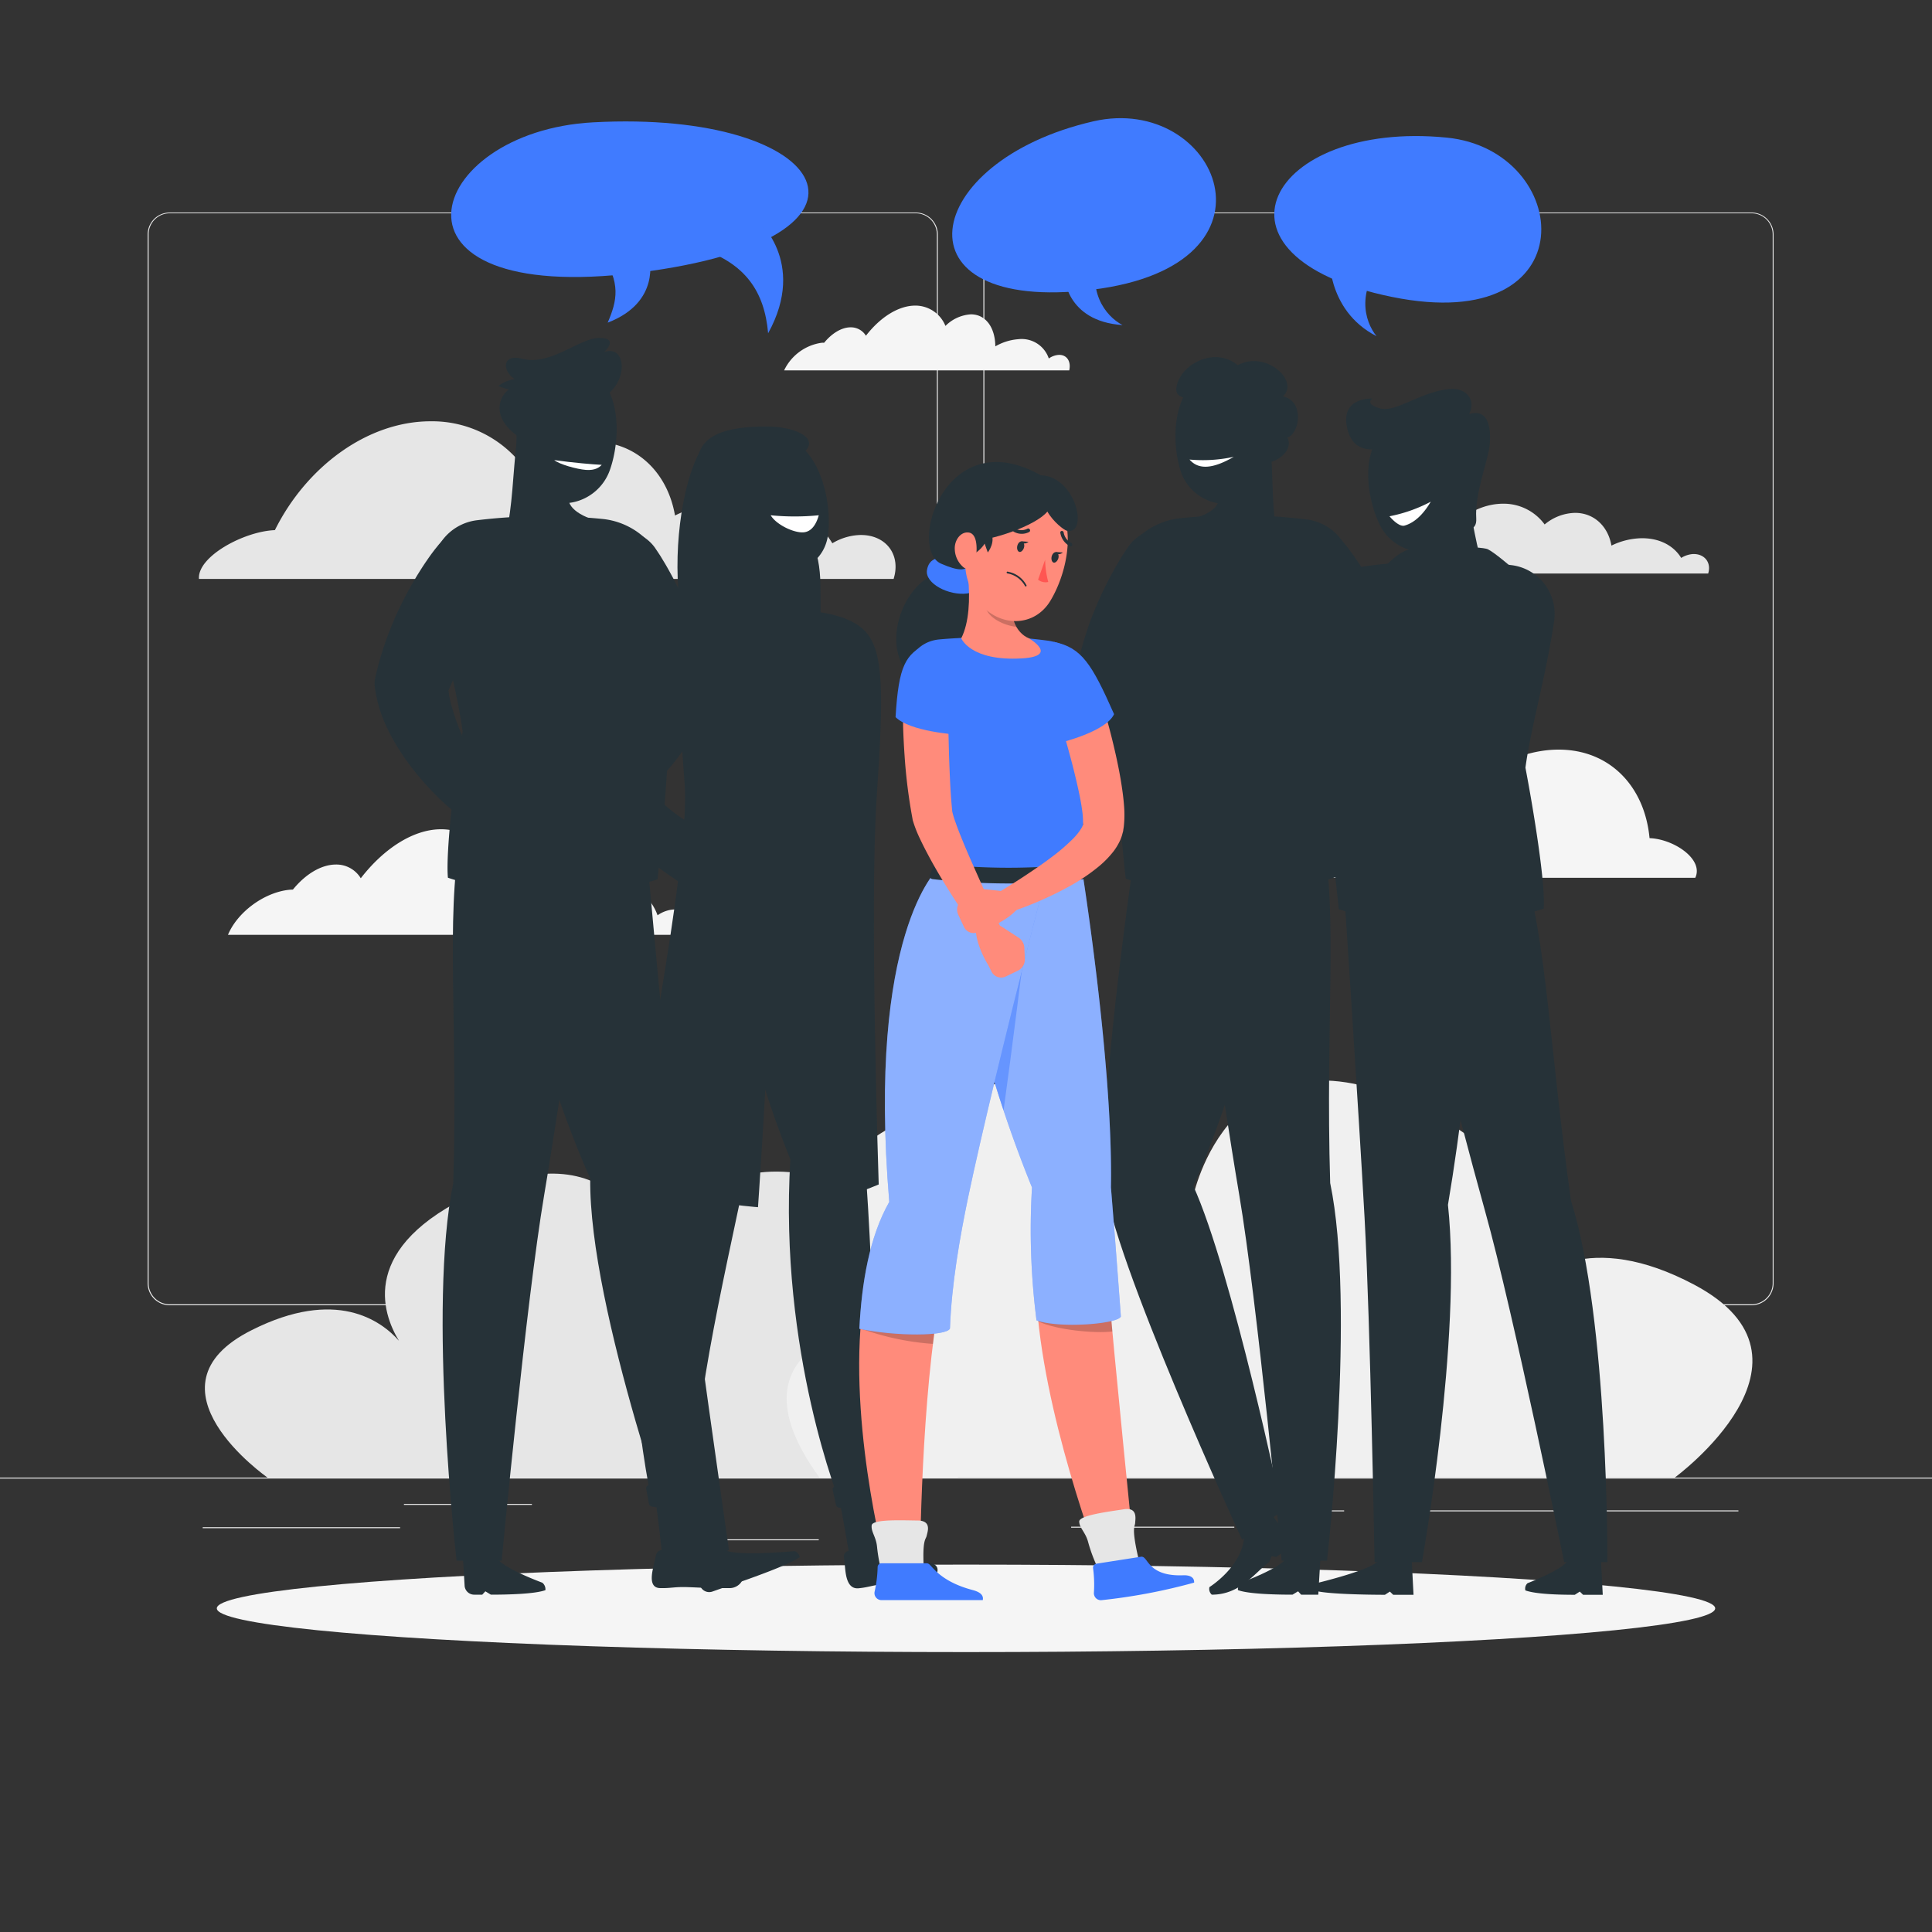 <svg xmlns="http://www.w3.org/2000/svg" viewBox="0 0 500 500"><rect x="0" y="0" width="500" height="500" fill="#333333" stroke="none"/><g id="freepik--background-complete--inject-66"><rect y="382.4" width="500" height="0.25" style="fill:#ebebeb"></rect><rect x="104.54" y="389.21" width="33.12" height="0.25" style="fill:#ebebeb"></rect><rect x="171.14" y="398.37" width="40.75" height="0.25" style="fill:#ebebeb"></rect><rect x="52.46" y="395.24" width="51.08" height="0.25" style="fill:#ebebeb"></rect><rect x="356.76" y="390.89" width="93.14" height="0.25" style="fill:#ebebeb"></rect><rect x="341.53" y="390.89" width="6.33" height="0.25" style="fill:#ebebeb"></rect><rect x="277.21" y="395.11" width="42.23" height="0.25" style="fill:#ebebeb"></rect><path d="M237,337.8H43.91a5.71,5.71,0,0,1-5.7-5.71V60.66A5.71,5.71,0,0,1,43.91,55H237a5.71,5.71,0,0,1,5.71,5.71V332.09A5.71,5.71,0,0,1,237,337.8ZM43.91,55.2a5.46,5.46,0,0,0-5.45,5.46V332.09a5.46,5.46,0,0,0,5.45,5.46H237a5.47,5.47,0,0,0,5.46-5.46V60.66A5.47,5.47,0,0,0,237,55.2Z" style="fill:#ebebeb"></path><path d="M453.31,337.8H260.21a5.72,5.72,0,0,1-5.71-5.71V60.66A5.72,5.72,0,0,1,260.21,55h193.1A5.71,5.71,0,0,1,459,60.66V332.09A5.71,5.71,0,0,1,453.31,337.8ZM260.21,55.2a5.47,5.47,0,0,0-5.46,5.46V332.09a5.47,5.47,0,0,0,5.46,5.46h193.1a5.47,5.47,0,0,0,5.46-5.46V60.66a5.47,5.47,0,0,0-5.46-5.46Z" style="fill:#ebebeb"></path><path d="M229.34,350.68s45.23-18.52-2.22-40.68S169.88,327,169.88,327s-7.59-36.25-46.81-18.26c-30.26,13.89-24.18,31.11-19.82,38.25-4.64-5.24-16.3-13.72-38.06-2.78C35.62,359,69.25,382.4,69.25,382.4H247.84C270.61,352.71,229.34,350.68,229.34,350.68Z" style="fill:#e6e6e6"></path><path d="M235,341s-56.06-24.18,2.74-53.11S308.7,310,308.7,310s9.41-47.32,58-23.83c37.51,18.12,30,40.6,24.57,49.93,5.75-6.85,20.2-17.91,47.16-3.64,36.66,19.41-5,49.93-5,49.93H212.08C183.86,343.64,235,341,235,341Z" style="fill:#f0f0f0"></path><path d="M371.13,142.85c3.62-7.29,10.65-12.49,17.86-12.49a13.1,13.1,0,0,1,10.76,5.37,12.68,12.68,0,0,1,7.89-3c4.92,0,8.54,3.51,9.4,8.47a18.52,18.52,0,0,1,7.25-1.89c4.91-.22,8.8,1.79,10.8,5.08a6.58,6.58,0,0,1,3-1c2.83-.13,4.66,1.91,4.11,4.55l-.12.49h-79.7C362.23,145.86,367.61,143,371.13,142.85Z" style="fill:#e6e6e6"></path><path d="M71.14,137.2c8.17-16.45,24-28.17,40.3-28.17a29.54,29.54,0,0,1,24.27,12.12,28.48,28.48,0,0,1,17.79-6.84c11.1,0,19.27,7.92,21.19,19.1a42,42,0,0,1,16.36-4.26c11.08-.51,19.85,4,24.36,11.45a14.87,14.87,0,0,1,6.85-2.13c6.39-.29,10.53,4.31,9.29,10.26-.08.37-.18.73-.28,1.09H51.49C51.07,144,63.2,137.49,71.14,137.2Z" style="fill:#e6e6e6"></path><path d="M426.9,216.91C425.66,203.53,416.62,194,403.38,194c-8.3,0-16.73,3.75-23.72,9.86a15.39,15.39,0,0,0-12.22-5.57c-9,0-18.28,6.45-23.53,15.54a25.1,25.1,0,0,0-11.9-3.47,31.92,31.92,0,0,0-23.58,9.32,8.55,8.55,0,0,0-4.87-1.74,10.86,10.86,0,0,0-10.93,8.35c-.05.3-.09.6-.13.89H438.73C441,222.44,433.26,217.15,426.9,216.91Z" style="fill:#f5f5f5"></path><path d="M74.74,230.29a9.83,9.83,0,0,1,1.06-.06c3.25-4,7.33-6.49,11.16-6.49a7.39,7.39,0,0,1,6.41,3.55c5.94-7.68,13.61-12.68,20.78-12.68,5.79,0,10.19,3.25,12.65,8.55,3.35-3,7.11-4.82,10.69-4.82,6.3,0,10.21,5.58,10.28,13.46h0a22.56,22.56,0,0,1,9.66-3c6.31-.35,10.86,2.86,12.75,8.08a8.1,8.1,0,0,1,4.07-1.5c3.45-.19,5.37,2.69,4.52,6.55H59C61.45,236.06,68.3,231,74.74,230.29Z" style="fill:#f5f5f5"></path><path d="M212.63,88.71a4.82,4.82,0,0,1,.65,0c2-2.44,4.51-4,6.87-4a4.56,4.56,0,0,1,3.95,2.18c3.65-4.73,8.37-7.8,12.79-7.8a8.38,8.38,0,0,1,7.79,5.26,10.2,10.2,0,0,1,6.58-3c3.88,0,6.28,3.44,6.33,8.29h0a13.94,13.94,0,0,1,6-1.86,7.4,7.4,0,0,1,7.84,5,4.94,4.94,0,0,1,2.51-.93c2.13-.12,3.31,1.66,2.78,4H202.93A12.75,12.75,0,0,1,212.63,88.71Z" style="fill:#f5f5f5"></path></g><g id="freepik--Shadow--inject-66"><ellipse id="freepik--path--inject-66" cx="250" cy="416.24" rx="193.89" ry="11.32" style="fill:#f5f5f5"></ellipse></g><g id="freepik--People--inject-66"><path d="M130.11,154.05l-2,2.92-2.05,3.17c-1.37,2.12-2.65,4.3-3.92,6.46s-2.43,4.37-3.54,6.57-2.07,4.41-3,6.63l.37-3.39a20.07,20.07,0,0,0,.75,5.72,58.21,58.21,0,0,0,2.31,6.9c.92,2.38,2,4.78,3.14,7.2.57,1.21,1.14,2.43,1.75,3.64l1.75,3.58.16.34a5.31,5.31,0,0,1-8.14,6.42c-1.28-1.05-2.36-2-3.48-3.06s-2.16-2.11-3.19-3.23a72.91,72.91,0,0,1-5.85-7.12c-.91-1.27-1.77-2.61-2.61-4a42.11,42.11,0,0,1-2.35-4.37A34.61,34.61,0,0,1,97,177.78a6.85,6.85,0,0,1,.13-2.44l.24-1a76,76,0,0,1,2.68-9c.52-1.47,1.1-2.89,1.68-4.32s1.24-2.8,1.91-4.17c1.32-2.75,2.8-5.4,4.36-8,.81-1.29,1.61-2.58,2.49-3.83.43-.63.87-1.26,1.33-1.88l.72-.95.81-1a10.55,10.55,0,0,1,17.11,12.31Z" style="fill:#263238"></path><path d="M152,153.59l1.76,3,1.84,3.29c1.23,2.2,2.37,4.46,3.5,6.7s2.13,4.52,3.1,6.78,1.78,4.54,2.54,6.81l-.14-3.4a20.26,20.26,0,0,1-1.12,5.65,58,58,0,0,1-2.75,6.74c-1.08,2.31-2.32,4.64-3.6,7-.65,1.17-1.3,2.35-2,3.52l-2,3.46-.19.33a5.31,5.31,0,0,0,7.71,6.94c1.35-1,2.49-1.85,3.67-2.83s2.3-2,3.4-3a73.43,73.43,0,0,0,6.29-6.73c1-1.21,1.94-2.49,2.86-3.81a40,40,0,0,0,2.64-4.21,34.78,34.78,0,0,0,3.93-10.43,6.68,6.68,0,0,0,0-2.44l-.17-1a76.67,76.67,0,0,0-2.09-9.19c-.43-1.5-.91-2.95-1.4-4.42s-1.06-2.87-1.64-4.28c-1.13-2.83-2.44-5.57-3.83-8.26-.72-1.33-1.44-2.67-2.23-4-.4-.65-.79-1.31-1.21-2l-.66-1-.74-1.1A10.55,10.55,0,0,0,151.69,153Z" style="fill:#263238"></path><path d="M140.35,409.6s-10.27-3.77-11.61-6.3h-8.91l.41,7.07a2.48,2.48,0,0,0,2.48,2.33h2.09l.8-.87,1.43.87c4.44,0,11.37-.17,14.11-1.17A2.19,2.19,0,0,0,140.35,409.6Z" style="fill:#263238"></path><path d="M117.3,306.25c1.24-41.29-2-68.89,1.86-89.24l35.73-.52s-9.44,65.51-14.06,92.78-11,94.64-11,94.64H118.16S110.65,338.19,117.3,306.25Z" style="fill:#263238"></path><path d="M205.66,401.43s-16.32,1.52-18.25-.49L179,403.78l2.18,6.56a2.49,2.49,0,0,0,3.14,1.57l2.84-1,.54-1.09,1.58.37c4.21-1.42,15.34-5.35,17.67-7.2A2,2,0,0,0,205.66,401.43Z" style="fill:#263238"></path><path d="M152.75,305c-17.14-38.37-25.23-88.13-25.23-88.13l39-5.49s5.89,66.52,9.14,94.28c3.38,28.87,13,95.51,13,95.51l-12.12,4.09S152.34,338.85,152.75,305Z" style="fill:#263238"></path><path d="M123.42,134.64a148.11,148.11,0,0,1,32.65-.32,19,19,0,0,1,16.86,17.14c1.7,18.28.39,47.13-2.76,76.09-27.47,9.22-54.25-.4-54.25-.4-.61-6.33,1.7-26.75,3.82-37.81-1.56-11.42-5.52-24.49-7.75-39.65A13.18,13.18,0,0,1,123.42,134.64Z" style="fill:#263238"></path><path d="M133.66,114.71c-.87,7.53-1.1,17.09-2.61,22.74,4.06,3,10.5,6.59,18.43,5.59s5.89-6.21,3.45-8.75c-6-2.24-6.56-5.12-5.45-7.82Z" style="fill:#263238"></path><path d="M134,106.34c-.44,9.09-1.16,14.4,2.9,19.5,6.11,7.68,17.75,4.67,20.91-4.13,2.84-7.92,3.09-21.47-5.38-26A12.55,12.55,0,0,0,134,106.34Z" style="fill:#263238"></path><path d="M143.43,119.07c4.5.65,10.46,1.16,12.29,1.23-.54.61-1.67,1.5-4.09,1.31S144.76,120.16,143.43,119.07Z" style="fill:#fff"></path><path d="M140.08,114.56c3.43-.76,2.68-1.88,2.68-1.88s-2-3.35-2-5.09,3.12-4.75,2.64-6.78S133.85,96,129,99.89a12.87,12.87,0,0,0,2.74.87,6,6,0,0,0-2.26,6.33C130.46,111.26,136.42,115.37,140.08,114.56Z" style="fill:#263238"></path><path d="M134.57,98.78c4.54,1.51,17,7.62,22.58,3.35s4.63-13-.82-11c0,0,4.11-3.7-1.27-3.67-5.07,0-12.57,7.27-19.8,5.4C129.1,91.26,130.09,97.28,134.57,98.78Z" style="fill:#263238"></path><path d="M181.09,116.87c-7.78,14.26-12.5,63.07,18.72,79.17-15.25-30,3.7-42.28-7.65-61.75C187.24,131.49,181.09,116.87,181.09,116.87Z" style="fill:#263238"></path><path d="M191.15,121.91c-3.79,15.8-1,59.75,33.39,67.14-22.56-25-3.43-40.12-19.47-56C199.59,131.68,191.15,121.91,191.15,121.91Z" style="fill:#263238"></path><path d="M179.14,380.23l-10.58.78c1.46,8.42,2.84,21.72,2.84,21.72h8.39S178.83,386,179.14,380.23Z" style="fill:#263238"></path><path d="M226.17,380.38l-10.52.3c2,8.52,4.18,21.93,4.18,21.93l8.37.37S226.22,386.15,226.17,380.38Z" style="fill:#263238"></path><path d="M188.87,411c-7.29,0-6.77-.11-10.88-.25-3.51-.12-4.32.32-7.14.25-2.36-.05-2.44-2.3-1.9-4.89.2-1,.51-2.16.8-3.59a1.75,1.75,0,0,1,1.73-1.41H180a2,2,0,0,1,1.61.81,12.3,12.3,0,0,0,8.47,4.76C194.05,407.25,191.77,411,188.87,411Z" style="fill:#263238"></path><path d="M240.13,408.78c-7.23.92-6.75.74-10.87,1.12-3.53.32-4.19.85-7,1.14-2.36.25-3.16-1.92-3.47-4.49-.12-1-.19-2.16-.37-3.58a1.36,1.36,0,0,1,1.26-1.57l8.46-1.07a2.49,2.49,0,0,1,1.86.58,15.62,15.62,0,0,0,9.95,3.54C244,404.46,243,408.42,240.13,408.78Z" style="fill:#263238"></path><path d="M223.25,215.77s1.12,51.55.54,84.28c2.51,30.73,3.62,89.71,3.62,89.71-.18,1.57-8.44.57-9.86-.44,0,0-16.06-39.43-13-89.27-21.09-52-14.32-84.28-14.32-84.28Z" style="fill:#263238"></path><path d="M214.27,215.77s-15.07,58.18-21,86.75c-6.27,30-15.06,67.1-13.31,87-1.68,1-7.68,1.06-11.08,0,0,0-12.9-56.82,3.51-85.71-5.94-71.07,12.86-88.07,12.86-88.07Z" style="fill:#263238"></path><path d="M180.63,385.4a28.74,28.74,0,0,0,.51,4.1.83.83,0,0,1-.69,1c-4,.65-9.93-.29-11.8-.62a.87.87,0,0,1-.7-.71l-.72-3.83a.83.83,0,0,1,.83-1l11.71.22A.87.87,0,0,1,180.63,385.4Z" style="fill:#263238"></path><path d="M228.41,385.47c.06,1.07.18,3,.33,4.4a.82.82,0,0,1-.75.9,59.65,59.65,0,0,1-10.9-.6.88.88,0,0,1-.73-.69l-.86-3.87a.83.83,0,0,1,.81-1l11.23,0A.87.87,0,0,1,228.41,385.47Z" style="fill:#263238"></path><path d="M226.78,172.17a157.88,157.88,0,0,1-.25,16.93c-.31,7.35-1.93,15.08-3.91,27-4,2.36-24.38,1.38-37.41-.3.79-10.43-.5-22.34-7.56-45.8-1.64-5.44,2-10.66,7.84-11.22,1.56-.15,3.22-.27,4.91-.35a133.08,133.08,0,0,1,17.87,0c1.94.17,3.95.4,5.88.65C221.09,160,226.57,165.64,226.78,172.17Z" style="fill:#263238"></path><path d="M191.66,138.3c1.55,5.75,3.46,16.28-.28,20.12,0,0,4.93,5.55,14.84,8.37,7-4,3-8.37,3-8.37-6.52-1.53-6.71-6.29-5.93-10.75Z" style="fill:#263238"></path><path d="M191,157.52s6.77,6,8.78,20.49c3.85,27.67-3.61,134.41-3.61,134.41S173,310.89,164,303.14c-.42-7.75,14.55-79.13,13.23-99.62s-3.85-38.34-1.2-42.2S191,157.52,191,157.52Z" style="fill:#263238"></path><path d="M208.76,158.1c10.3,13.22.31,93.06-2.67,154.75,9.15-1.1,21.32-6.31,21.32-6.31s-2.42-72.67-.51-100.43,1.65-37.43-2.82-42.55S208.76,158.1,208.76,158.1Z" style="fill:#263238"></path><path d="M186.75,126.77c1.74,9.28,2.28,13.23,7.58,17.68,8,6.7,18.91,3.16,20-6.3.94-8.52-2.07-22.27-11.64-25.34A12.1,12.1,0,0,0,186.75,126.77Z" style="fill:#263238"></path><path d="M199.45,133.35a63,63,0,0,0,12.45,0c-.48,1.69-1.53,4.26-4,4.42S200.9,135.8,199.45,133.35Z" style="fill:#fff"></path><path d="M190.16,133.18c2.82-5.8,5.8-11.2,4.39-13.16s-8.28-5-11.6-1.72c-5,4.85-.46,14.8,2.47,15.66A5,5,0,0,0,190.16,133.18Z" style="fill:#263238"></path><path d="M192.46,119.08c7.53,2.62,13.76-5.55,16-2.39,3.38-3.64-3.16-6.31-10.09-6.31-9.66,0-19.64,1.77-17.55,12.21C182.14,129.16,192.46,119.08,192.46,119.08Z" style="fill:#263238"></path><path d="M185.42,171.6c-.12.1-.45.41-.69.64l-.79.79c-.53.53-1.05,1.11-1.57,1.69-1.48,1.65-3.85,3.69-3.74,6.16a16.62,16.62,0,0,1,.16,3.23,7.31,7.31,0,0,1-1.27,2.83c-3.4,5.17-8.62,9.8-9.41,16.41l0,.27s0,.07,0,0v0a.85.85,0,0,0,0-.16c0-.07,0-.09,0-.05a2.82,2.82,0,0,0,.3.73,13.65,13.65,0,0,0,2,2.59,37.92,37.92,0,0,0,6.35,5.21,75.71,75.71,0,0,0,7.53,4.41c1.3.68,2.64,1.29,4,1.91s2.73,1.2,4,1.65l-6.32,14.66c-.8-.44-1.45-.84-2.17-1.27l-2.08-1.24c-1.39-.84-2.74-1.72-4.11-2.6-2.72-1.76-5.42-3.58-8.08-5.61a56.37,56.37,0,0,1-7.84-7,24.53,24.53,0,0,1-3.67-5.18,16.69,16.69,0,0,1-1.46-3.95,13.56,13.56,0,0,1-.33-2.6,14.4,14.4,0,0,1,0-1.46l0-.38,0-.18V203l.05-.38a68.24,68.24,0,0,1,7.48-22.87,97.57,97.57,0,0,1,6-9.93q1.62-2.38,3.37-4.66c.59-.76,1.19-1.5,1.81-2.26l.95-1.13c.34-.4.6-.72,1.08-1.23Z" style="fill:#263238"></path><path d="M331.44,153.85l1.95,2.93,2.06,3.16c1.37,2.13,2.65,4.31,3.92,6.47s2.43,4.37,3.54,6.57,2.07,4.42,3,6.64l-.37-3.39a20.07,20.07,0,0,1-.75,5.72,57.74,57.74,0,0,1-2.31,6.91c-.92,2.38-2,4.78-3.14,7.2-.57,1.21-1.14,2.43-1.75,3.64l-1.75,3.59-.17.34a5.31,5.31,0,0,0,8.15,6.43c1.28-1.06,2.37-2,3.48-3.07s2.17-2.11,3.2-3.23a73.31,73.31,0,0,0,5.85-7.13c.91-1.27,1.77-2.61,2.61-4a44.14,44.14,0,0,0,2.36-4.37,34.59,34.59,0,0,0,3.25-10.67,6.85,6.85,0,0,0-.14-2.44l-.23-.95a76.14,76.14,0,0,0-2.68-9c-.53-1.47-1.11-2.89-1.69-4.32s-1.24-2.81-1.91-4.17c-1.32-2.76-2.8-5.41-4.37-8-.8-1.28-1.6-2.57-2.48-3.82-.44-.63-.87-1.26-1.34-1.89L349,142l-.82-1.05a10.55,10.55,0,0,0-17.12,12.32Z" style="fill:#263238"></path><path d="M309.5,153.39l-1.76,3.05-1.85,3.29c-1.23,2.21-2.37,4.47-3.5,6.71s-2.14,4.52-3.1,6.79-1.78,4.54-2.55,6.81l.15-3.4a19.9,19.9,0,0,0,1.12,5.65,57.44,57.44,0,0,0,2.75,6.75c1.08,2.31,2.31,4.64,3.6,7,.65,1.17,1.3,2.35,2,3.51l2,3.47.19.33a5.31,5.31,0,0,1-7.72,6.94c-1.34-1-2.48-1.85-3.67-2.83s-2.3-2-3.4-3a73.56,73.56,0,0,1-6.29-6.74c-1-1.21-1.94-2.48-2.87-3.81a41.69,41.69,0,0,1-2.63-4.21A34.52,34.52,0,0,1,278,179.24a6.73,6.73,0,0,1,0-2.45l.17-1a76.4,76.4,0,0,1,2.09-9.2c.43-1.49.92-2.95,1.4-4.42s1.06-2.88,1.64-4.29c1.14-2.83,2.44-5.57,3.84-8.26.72-1.34,1.43-2.68,2.23-4,.4-.66.79-1.32,1.21-2l.66-1,.74-1.1a10.56,10.56,0,0,1,17.89,11.19Z" style="fill:#263238"></path><path d="M321.18,409.6s10.28-3.78,11.62-6.31h8.92l-.55,9.41h-4.43l-.8-.87-1.44.87c-4.44,0-11.38-.17-14.12-1.18A2.18,2.18,0,0,1,321.18,409.6Z" style="fill:#263238"></path><path d="M344.25,306.17c-1.24-41.33,2-68.94-1.86-89.31l-35.76-.52s9.44,65.56,14.08,92.86,11,94.7,11,94.7h11.73S350.91,338.13,344.25,306.17Z" style="fill:#263238"></path><path d="M313,410.74s8.8-5.49,9-13.43l7.25-5.18,5.51,7.62-4.46,3.2-1.2-.21-.62,1.51c-3.62,2.59-7.36,8.45-14.87,8.45A2,2,0,0,1,313,410.74Z" style="fill:#263238"></path><path d="M308.83,306.93C326,268.53,334,216.69,334,216.69L295,211.19s-10.95,72.67-9.14,94.36c1.6,19.23,35.59,92.93,35.59,92.93l10.4-7.45S318.77,328.76,308.83,306.93Z" style="fill:#263238"></path><path d="M338.13,134.43a147.77,147.77,0,0,0-32.68-.32,19,19,0,0,0-16.87,17.15c-1.71,18.29-.39,47.17,2.76,76.15,27.49,9.22,54.29-.41,54.29-.41.61-6.32-1.7-26.77-3.82-37.83,1.56-11.43,5.52-24.51,7.76-39.68A13.2,13.2,0,0,0,338.13,134.43Z" style="fill:#263238"></path><path d="M328.91,116.06c.51,7.24.32,16.4,1.52,21.88-4,2.7-10.33,5.86-17.88,4.56s-5.37-6.2-2.92-8.52c5.85-1.89,6.5-4.62,5.55-7.26Z" style="fill:#263238"></path><path d="M328.93,108c0,8.72.5,13.83-3.61,18.55-6.18,7.08-17.19,3.71-19.84-4.85-2.38-7.71-2-20.68,6.26-24.63A12,12,0,0,1,328.93,108Z" style="fill:#263238"></path><path d="M307.85,118.93a37.6,37.6,0,0,0,11.44-.7C314.06,121.28,310.22,121.71,307.85,118.93Z" style="fill:#fff"></path><path d="M323.88,116.81c-4,2.37-4.51-1.62-3.55-3.33-1.55-1.83-2.91-8,1.45-8.65-2.1.56-8.76,0-7.67-4-2.53,2.28-10.15,3.64-9.67-.41.7-5.91,9.74-11,15.89-5.91,7.43-4,16.07,4.28,11.67,8.07,5.66,1.2,4.4,9.61,1.16,10.68C335.67,117.59,325.7,123.3,323.88,116.81Z" style="fill:#263238"></path><path d="M406.56,310.7c-5.52-39.56-6.24-66-12-85.5l-33.41-.5s15.92,62.77,23.23,88.9,20.42,90.68,20.42,90.68H416S416.29,341.31,406.56,310.7Z" style="fill:#263238"></path><path d="M395.33,409.73s9.45-3.61,10.46-6h8.54l.46,9H409.7l-.85-.83-1.29.83c-4.26,0-10.06-.16-12.79-1.13A1.87,1.87,0,0,1,395.33,409.73Z" style="fill:#263238"></path><path d="M374.73,311.81c6.67-39.34,9.44-86.78,9.44-86.78l-36.71-.59s4.22,63.93,5.69,90.71c1.52,27.85,2.59,89.13,2.59,89.13H368S378.43,346.23,374.73,311.81Z" style="fill:#263238"></path><path d="M391.68,147.23s-4.66-4.09-6.58-5.06-16.78-.64-20.23,0-7.65,5.78-7.65,5.78Z" style="fill:#263238"></path><path d="M391.18,146.26c-11.87-1.46-28.72-1.33-39.91.62a12.7,12.7,0,0,0-10.43,11.51c-1.39,17.06,2.39,46.89,5.65,76.91,26.31,8.83,53-.12,53-.12.59-6.06-2.68-25.9-4.71-36.5,1.5-10.94,5.29-23.46,7.43-38A12.71,12.71,0,0,0,391.18,146.26Z" style="fill:#263238"></path><path d="M365.51,129.81c2.73,3.21,3.81,7,8.65,7.22s8.13.89,7.89-2.89c-.4-6.26,2.82-14.29,3.38-18.3s.23-10.38-5.23-8.67c1.93-3.72-.81-6.9-5.05-6.5-7.7.73-13.92,6.25-18.09,5-4-1.18-1.91-2.53-1.91-2.53s-8-.43-6.6,7.17c1.53,8.45,9.33,5.5,9.33,5.5S352.56,122.42,365.51,129.81Z" style="fill:#263238"></path><path d="M379.35,126.59c1.63,7.08,2.86,16.16,4.89,21.38-3.54,3.3-9.29,7.39-17,7.28s-6.26-5.29-4.2-8c5.49-2.77,5.7-5.57,4.36-8Z" style="fill:#263238"></path><path d="M378.13,118.66c1.39,8.61,2.64,13.59-.69,18.88-5,8-16.41,6.33-20.35-1.72-3.55-7.24-5.22-20.11,2.37-25.29A12,12,0,0,1,378.13,118.66Z" style="fill:#263238"></path><path d="M359.6,133.61a38.4,38.4,0,0,0,10.68-3.77c-2.59,4.41-5.19,5.73-6.77,6.18S359.6,133.61,359.6,133.61Z" style="fill:#fff"></path><path d="M361.31,162.05c-.25.87-.47,1.54-.7,2.29l-.75,2.16c-.49,1.43-1.06,2.84-1.62,4.26-1.16,2.81-2.4,5.62-3.87,8.41a63.71,63.71,0,0,1-5.18,8.45,34.55,34.55,0,0,1-3.73,4.4,23.57,23.57,0,0,1-2.66,2.29,18.11,18.11,0,0,1-3.92,2.24l-.37.16a9,9,0,0,1-11.71-4.86,8.6,8.6,0,0,1-.58-2.08,12.62,12.62,0,0,1,0-3.46,14.41,14.41,0,0,1,.56-2.45,16.26,16.26,0,0,1,1.51-3.29,25.16,25.16,0,0,1,3.12-4.15,53.05,53.05,0,0,1,6.26-5.75c2.13-1.65,4.28-3.16,6.49-4.56a71.15,71.15,0,0,1,6.87-3.85,5.13,5.13,0,0,1,6.34,7.68l-.14.19c-1.42,1.9-3,3.82-4.46,5.7s-3,3.73-4.3,5.57a50.62,50.62,0,0,0-3.58,5.31,9.44,9.44,0,0,0-.93,2c-.05.21,0,.33.09.13a2.36,2.36,0,0,0,.19-.65,5,5,0,0,0,0-1.61l-12.66-6.78c-.63.21-.25,0,.13-.64s1-1.39,1.5-2.33,1.07-2,1.59-3.05,1.06-2.21,1.57-3.37c1-2.33,2-4.75,2.95-7.22l2.76-7.33.08-.19a10.12,10.12,0,0,1,19.19,6.35Z" style="fill:#263238"></path><path d="M332.49,167.78l-1.85,4.93a1.93,1.93,0,0,0,.2,2l1.15,1.13a2,2,0,0,0,3.1-.56l3.47-5.1a2.1,2.1,0,0,0-.66-3.18l-2.71-1.12C334.29,165.54,333,166.44,332.49,167.78Z" style="fill:#263238"></path><path d="M340.68,409.73s15.12-3.61,16.14-6h8.53l.47,9h-5.26l-.86-.83-1.28.83c-4.26,0-15.57-.16-18.3-1.13A1.87,1.87,0,0,1,340.68,409.73Z" style="fill:#263238"></path></g><g id="freepik--Character--inject-66"><path d="M242.19,148.5c-10.18,3.67-15.72,23.93-2.33,28.87s15.58-22.27,10.06-26.63C243,148.42,242.19,148.5,242.19,148.5Z" style="fill:#263238"></path><path d="M239.9,147.54c.49-2.94,2.73-4.45,10.9-2.29s3.2,7.84-.47,8.34C245.56,154.23,239.33,151,239.9,147.54Z" style="fill:#407BFF"></path><path d="M287.23,337l-18.64,3.79c3,31,17.3,67.1,17.3,67.1h8.21S287.52,342.59,287.23,337Z" style="fill:#ff8b7b"></path><path d="M294.4,402.32c-1.59-7.22-.66-7.19-.62-8.21s.72-4.1-2.95-3.51-11.61,1.53-11.53,3.2,1.6,2.73,2.28,5.18a40.23,40.23,0,0,0,3.5,8.71C296.19,407.43,296.14,409.9,294.4,402.32Z" style="fill:#e6e6e6"></path><path d="M283.78,404.68l11.46-1.79a1,1,0,0,1,.69.12c1.27.75,2,5,10.33,4.67,1.3-.05,2.87.3,2.78,1.9h0a148.49,148.49,0,0,1-23.86,4.53,1.81,1.81,0,0,1-2.08-1.89,32.38,32.38,0,0,0-.21-6.36A1.05,1.05,0,0,1,283.78,404.68Z" style="fill:#407BFF"></path><path d="M287.24,337c.05,1,.29,3.71.64,7.58-4.42.57-14.43-.36-19.16-2.58-.05-.4-.09-.8-.13-1.21Z" style="opacity:0.2"></path><path d="M242.55,339.83,222.92,341c-3,31,6.94,66.81,6.94,66.81h8.21S238.07,368.37,242.55,339.83Z" style="fill:#ff8b7b"></path><path d="M239.06,405.66c-.37-7.38.55-7.19.76-8.2s1.39-3.92-2.32-3.95-11.71-.42-11.91,1.24,1.12,2.95,1.38,5.48a40.43,40.43,0,0,0,2,9.18C240,411,239.51,413.43,239.06,405.66Z" style="fill:#e6e6e6"></path><path d="M228.19,404.58h11.6a1.05,1.05,0,0,1,.66.22c1.13.94,3.22,4.57,11.3,6.71,1.26.34,2.93,1,2.59,2.6H228.12a1.81,1.81,0,0,1-1.77-2.19,32.13,32.13,0,0,0,.78-6.31A1,1,0,0,1,228.19,404.58Z" style="fill:#407BFF"></path><path d="M222.92,341l19.63-1.2c-.41,2.58-.78,5.25-1.11,8a68.76,68.76,0,0,1-18.75-4C222.76,342.88,222.84,342,222.92,341Z" style="opacity:0.2"></path><path d="M257.37,280c2.54,8.31,5.71,17.46,9.71,27.32a184,184,0,0,0,1.17,34.39c6,2.16,21.13.92,21.83-1-.89-12.1-1.8-24.1-2.57-33.44.58-32-7.54-82.5-7.54-82.5H247.68S246.87,245.39,257.37,280Z" style="fill:#407BFF"></path><path d="M257.37,280c2.54,8.31,5.71,17.46,9.71,27.32a184,184,0,0,0,1.17,34.39c6,2.16,21.13.92,21.83-1-.89-12.1-1.8-24.1-2.57-33.44.58-32-7.54-82.5-7.54-82.5H247.68S246.87,245.39,257.37,280Z" style="fill:#fff;opacity:0.4"></path><path d="M253.43,265.59c1.6,6.57,3.66,13.85,6.29,21.78,2.26-16.16,4.77-36.92,4.92-37.65Z" style="fill:#407BFF;opacity:0.5"></path><path d="M222.4,343.89c9.47,2,22.69,1.94,23.45-.08.41-11.42,2.54-23.54,4.73-34.06,1.71-8.16,4.16-18.78,6.79-29.73,6.4-26.6,13.81-55.18,13.81-55.18H242.73s-18.4,16.65-12.59,86.21C225,320.1,223,332,222.4,343.89Z" style="fill:#407BFF"></path><path d="M222.4,343.89c9.47,2,22.69,1.94,23.45-.08.41-11.42,2.54-23.54,4.73-34.06,1.71-8.16,4.16-18.78,6.79-29.73,6.4-26.6,13.81-55.18,13.81-55.18H242.73s-18.4,16.65-12.59,86.21C225,320.1,223,332,222.4,343.89Z" style="fill:#fff;opacity:0.4"></path><path d="M283.43,178.63a154.89,154.89,0,0,1-.26,16.58c-.3,7.19-3.86,18-3.8,29.9-3.69,2.69-24.57,2.12-37.32.47.77-10.2.19-26.13-6.72-49.09-1.61-5.33,2-10.44,7.68-11,1.52-.14,3.14-.26,4.8-.34a130.74,130.74,0,0,1,17.49,0c1.9.16,3.87.39,5.76.64C277.85,166.68,283.22,172.25,283.43,178.63Z" style="fill:#407BFF"></path><path d="M250.57,149.56c.48,5.45.27,11.54-1.8,15.62,0,0,2.35,6,15.72,5.21,9.76-.6,1.77-5.21,1.77-5.21-3.47-1.39-5.28-6.39-3.58-8.68Z" style="fill:#ff8b7b"></path><path d="M262.18,157.57l-8-3.14a10.56,10.56,0,0,0,1.25,3.59c1.16,2.26,4.7,3.9,7.62,4.2A6.41,6.41,0,0,1,262.18,157.57Z" style="opacity:0.2"></path><path d="M252.13,134c-2.32,9-3.49,12.68-.65,18.83,4.27,9.25,15.44,10.67,20.31,2.73,4.38-7.16,7.44-20.59.25-27.29A11.85,11.85,0,0,0,252.13,134Z" style="fill:#ff8b7b"></path><path d="M255.76,136.55c.71,5.15-5.09,7.63-5.09,7.63l1-6.68Z" style="fill:#263238"></path><path d="M256.15,137.38c1.89,2.57-.51,5.6-.51,5.6l-1.39-3.9Z" style="fill:#263238"></path><path d="M269.34,123c-24.8-14-34.52,19.11-25.78,22.88,9.18,4,7.23-.89,7-5.82,5.67.08,17.53-4,20.5-7.67,1.45,2.59,4.35,4.88,5.14,5C281.76,138.29,278.48,123.28,269.34,123Z" style="fill:#263238"></path><path d="M263.31,141.14c-.23.75,0,1.49.42,1.67s1-.28,1.25-1,0-1.48-.43-1.66S263.53,140.4,263.31,141.14Z" style="fill:#263238"></path><path d="M272.2,143.91c-.23.74,0,1.49.42,1.67s1-.29,1.25-1,0-1.49-.43-1.66S272.42,143.17,272.2,143.91Z" style="fill:#263238"></path><path d="M273.23,142.85l1.85.14S273.78,144.05,273.23,142.85Z" style="fill:#263238"></path><path d="M270.48,144.86a23,23,0,0,0,.81,5.75,3.1,3.1,0,0,1-2.64-.59Z" style="fill:#ff5652"></path><path d="M262,148.27a8.28,8.28,0,0,0-1.24-.33.2.2,0,0,0-.24.19.25.25,0,0,0,.19.27,6.43,6.43,0,0,1,4.55,3.24.23.23,0,0,0,.29.12.22.22,0,0,0,.1-.3A6.79,6.79,0,0,0,262,148.27Z" style="fill:#263238"></path><path d="M247.1,142.21a6.34,6.34,0,0,0,2.26,4.61c1.73,1.34,3-.49,3.28-3,.26-2.25.18-5.71-1.93-6S246.94,139.84,247.1,142.21Z" style="fill:#ff8b7b"></path><path d="M266.27,136.81a.45.45,0,0,0-.34,0,3.32,3.32,0,0,1-3.15,0,.42.42,0,0,0-.6.15.51.51,0,0,0,.17.64,4.16,4.16,0,0,0,4,.08.46.46,0,0,0,.19-.61A.58.58,0,0,0,266.27,136.81Z" style="fill:#263238"></path><path d="M275.07,137.49a.42.42,0,0,0-.65.47,4.75,4.75,0,0,0,2.49,3.4.41.41,0,0,0,.56-.25.49.49,0,0,0-.26-.61,3.78,3.78,0,0,1-1.94-2.71A.46.46,0,0,0,275.07,137.49Z" style="fill:#263238"></path><path d="M264.34,140.08l1.85.14S264.89,141.28,264.34,140.08Z" style="fill:#263238"></path><path d="M248.55,233.22l1.91-2.15a3.33,3.33,0,0,1,2.86-1.1l5,.53a6.23,6.23,0,0,1,4.77,3.16l.61,1.09c-2.92,3.78-8.86,5.71-8.86,5.71l-1.63.74a2.8,2.8,0,0,1-3.74-1.31l-1.5-3.22A3.2,3.2,0,0,1,248.55,233.22Z" style="fill:#ff8b7b"></path><path d="M280,227.59a172.43,172.43,0,0,1-38.67-.08.87.87,0,0,1-.67-1.22l.94-2.23a.81.81,0,0,1,.83-.51,169.92,169.92,0,0,0,37.18,0,.84.84,0,0,1,.9.77c.07.77.15,1.54.23,2.31A.86.86,0,0,1,280,227.59Z" style="fill:#263238"></path><path d="M265.23,248.17l-.13-2.87a3.32,3.32,0,0,0-1.52-2.66l-4.23-2.75a6.24,6.24,0,0,0-5.69-.57l-1.16.46c-.12,4.78,3.27,10,3.27,10l.8,1.6a2.78,2.78,0,0,0,3.72,1.34l3.2-1.54A3.24,3.24,0,0,0,265.23,248.17Z" style="fill:#ff8b7b"></path><path d="M245.26,180.07l.15,7.57.19,7.6c.09,2.53.18,5,.31,7.55s.31,5,.55,7.41l-.09-.46a26,26,0,0,0,1,3.3c.42,1.21.91,2.46,1.42,3.72,1,2.5,2.11,5.05,3.24,7.59l3.4,7.65c1.11,2.57,2.28,5.13,3.38,7.7v0a2.88,2.88,0,0,1-5,2.86c-1.73-2.3-3.31-4.64-4.92-7s-3.12-4.77-4.62-7.21-2.93-4.93-4.29-7.51c-.69-1.29-1.35-2.61-2-4a31.13,31.13,0,0,1-1.79-4.67l0-.07-.07-.39a139.64,139.64,0,0,1-2-15.91q-.28-4-.4-7.9c0-2.64-.13-5.23-.06-7.93a5.78,5.78,0,0,1,11.56,0Z" style="fill:#ff8b7b"></path><path d="M240,166.48c-5.63,2.92-7.41,5.53-8.23,19.11,3.7,3.71,15.46,4.49,15.46,4.49S248.84,172.31,240,166.48Z" style="fill:#407BFF"></path><path d="M284.07,178.29c1.83,5.61,3.37,11.15,4.66,16.91.64,2.87,1.22,5.77,1.65,8.78.22,1.51.41,3,.53,4.65a27.88,27.88,0,0,1-.08,5.36l-.13.83c0,.27-.15.65-.23,1a10,10,0,0,1-.64,1.78,14.85,14.85,0,0,1-1.66,2.74,25.06,25.06,0,0,1-3.71,3.82,49.54,49.54,0,0,1-7.76,5.25,91.89,91.89,0,0,1-16.31,7,2.88,2.88,0,0,1-2.4-5.19l.1-.06c2.34-1.43,4.77-2.92,7.07-4.45s4.61-3.08,6.77-4.72a49.76,49.76,0,0,0,5.89-5.05,14.86,14.86,0,0,0,2-2.53,3.78,3.78,0,0,0,.47-1c0-.11.07-.22,0-.25s0,0,0-.09v-.23a20.51,20.51,0,0,0-.24-3.18c-.16-1.24-.39-2.53-.66-3.84-.54-2.61-1.18-5.29-1.87-8-1.4-5.34-3-10.8-4.53-16.09l0-.07a5.78,5.78,0,0,1,11-3.43Z" style="fill:#ff8b7b"></path><path d="M272.79,166.13c7.08,1.48,9.7,5.5,15.53,18.69-2.05,4.53-13.91,7.39-13.91,7.39S260.89,175.08,272.79,166.13Z" style="fill:#407BFF"></path></g><g id="freepik--speech-bubbles--inject-66"><path d="M283,31.39c32-7.31,51.55,37.24-.35,43.59S238,41.69,283,31.39Z" style="fill:#407BFF"></path><path d="M284.77,64.05c-4,11.23,1.34,17.76,5.74,20.08-14.82-1-15.11-12.93-15.11-12.93Z" style="fill:#407BFF"></path><path d="M374.39,35.61c32.68,3.22,37.07,51.67-14.16,41.23S328.37,31.07,374.39,35.61Z" style="fill:#407BFF"></path><path d="M358.89,66.27C350.76,75,353.11,83.12,356.24,87,343,80.21,344,65.38,344,65.38Z" style="fill:#407BFF"></path><path d="M153.5,31.66c-43.82,2.36-58,47.66,11.61,38.91S215.2,28.33,153.5,31.66Z" style="fill:#407BFF"></path><path d="M155.5,65.5c5.33,7.67,4.19,12.36,1.77,18C171.15,78.19,168,66.7,168,66.7Z" style="fill:#407BFF"></path><path d="M180.72,64.17C192.93,68,197.86,75.5,198.79,86.25c10.31-18.66-3.11-29.67-3.11-29.67Z" style="fill:#407BFF"></path></g></svg>